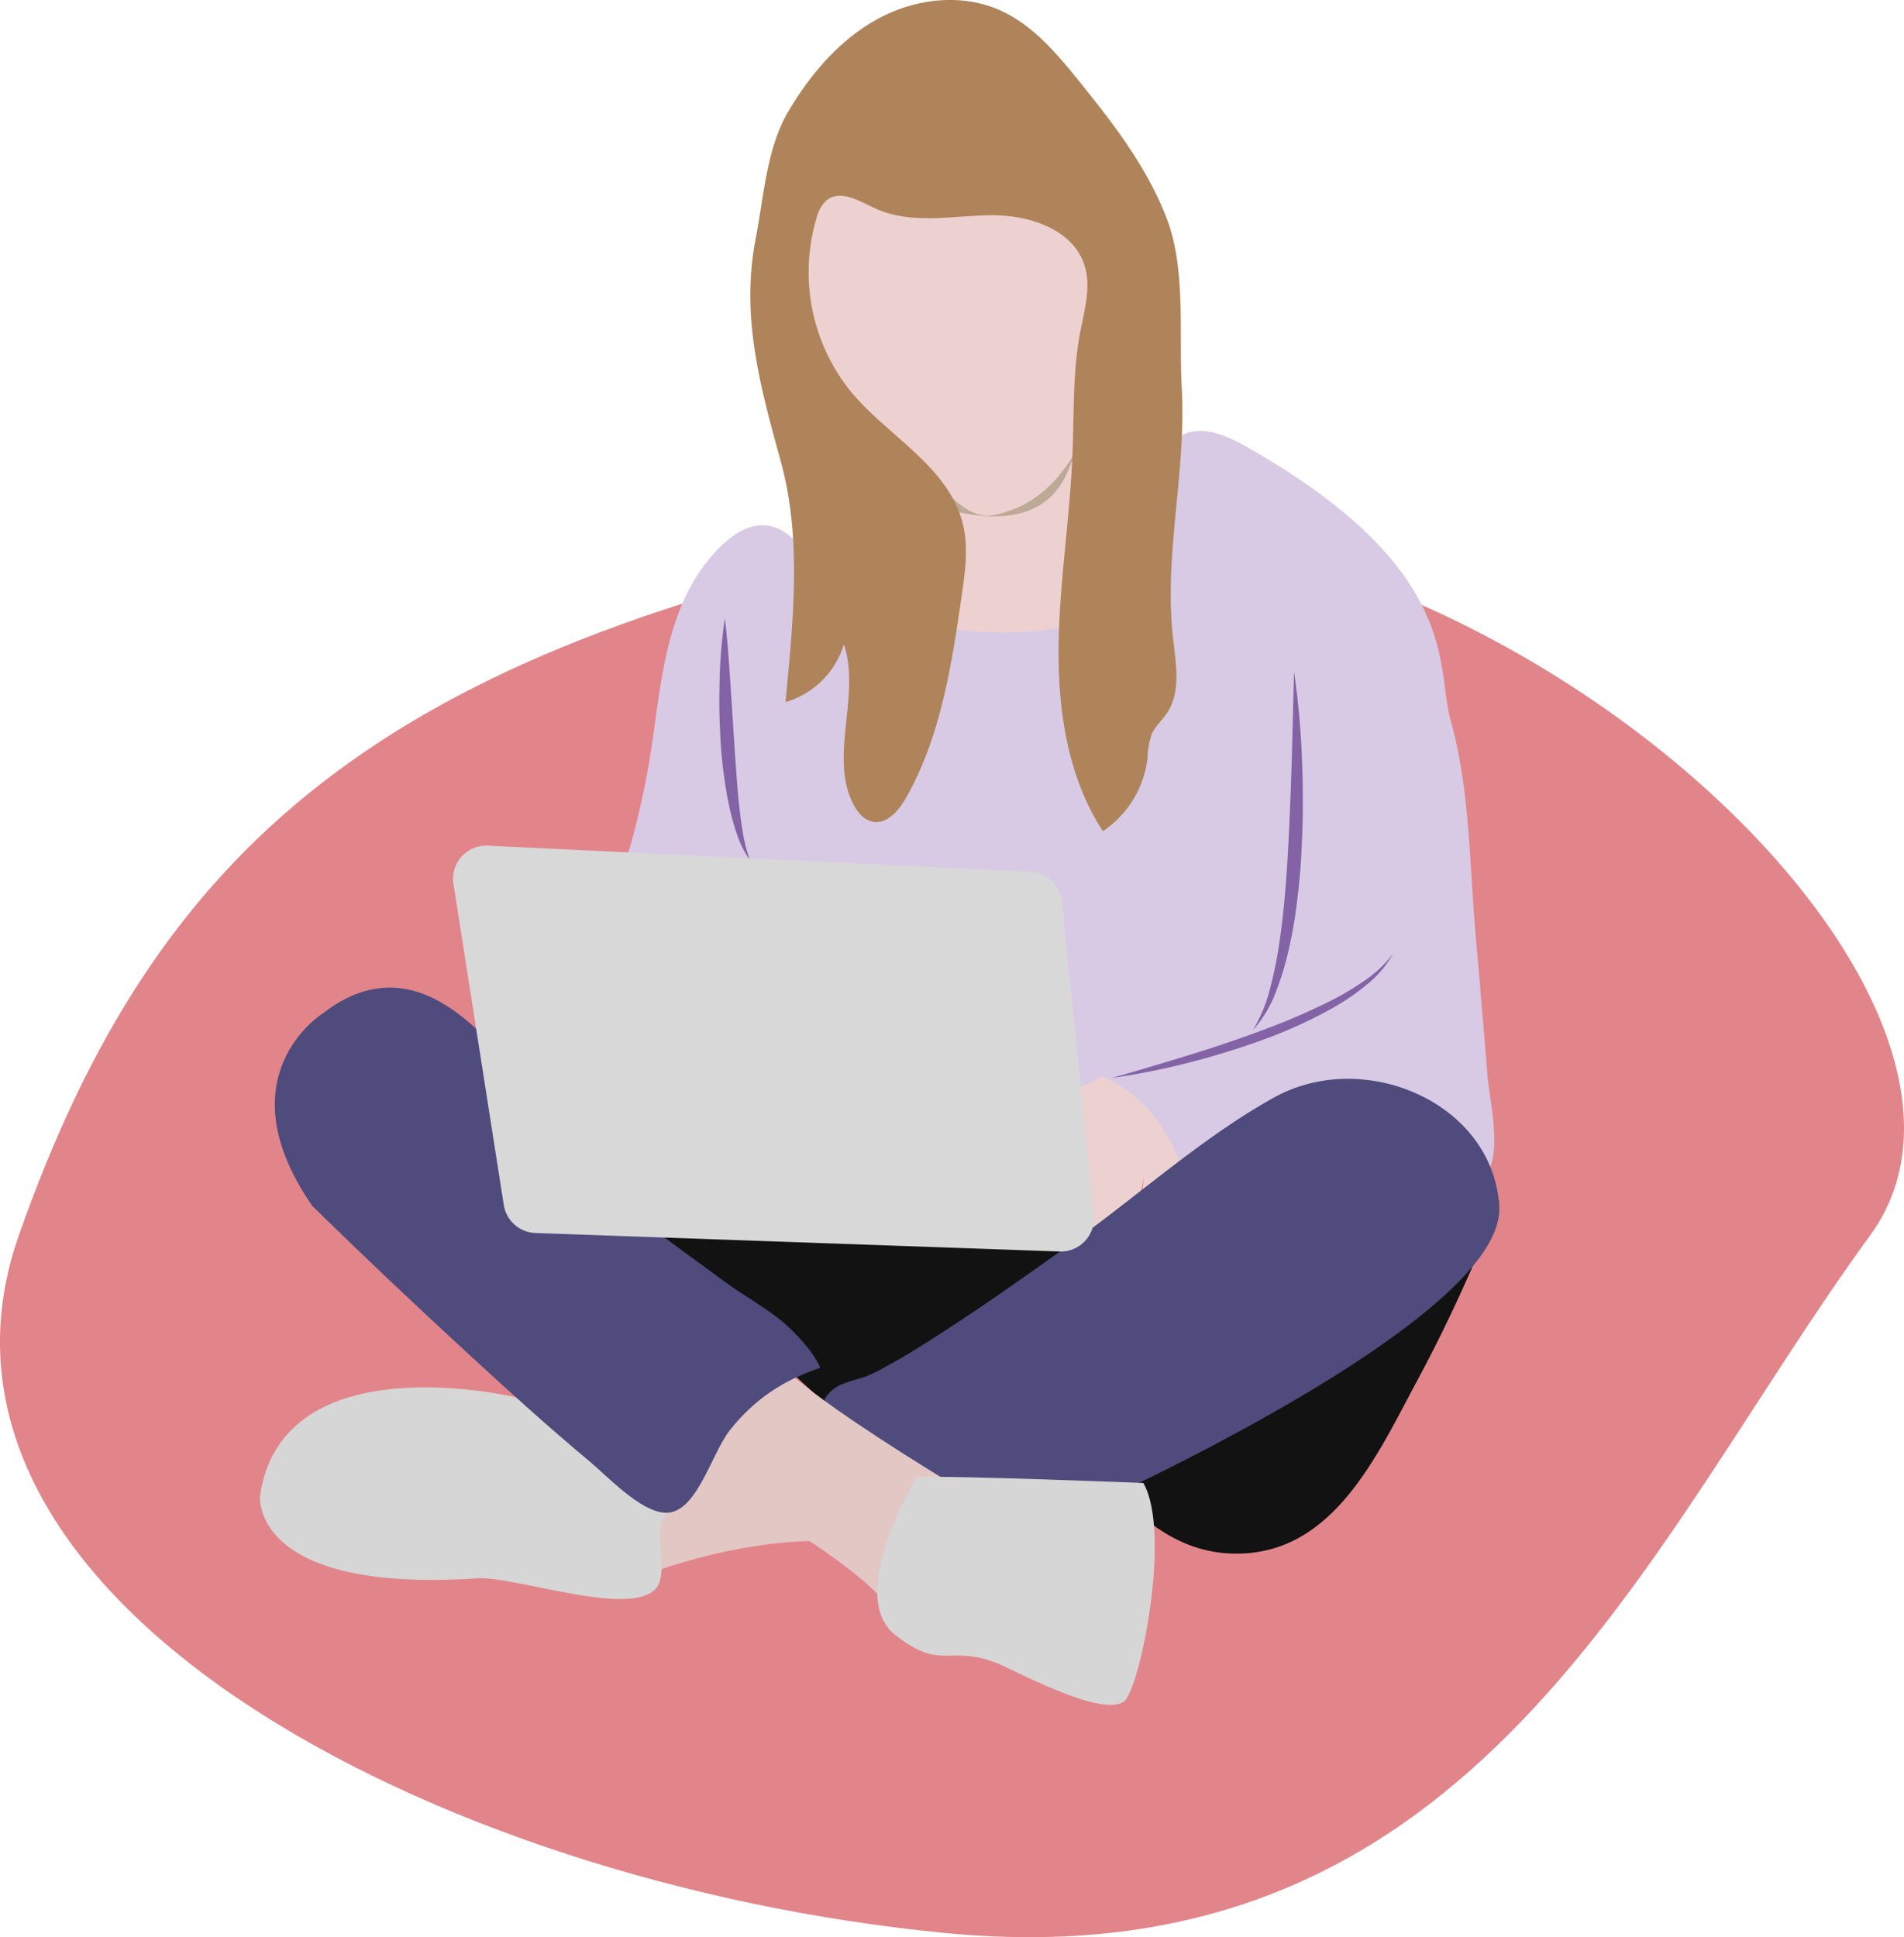 <svg xmlns="http://www.w3.org/2000/svg" viewBox="0 0 418.72 425.99"><defs><style>.cls-1{fill:#e2858a;}.cls-2{fill:#121212;}.cls-3{fill:#edd1d1;}.cls-4{fill:#bdaa96;}.cls-5{fill:#e2c7c5;}.cls-6{fill:#d8cae4;}.cls-7{fill:#8363a5;}.cls-8{fill:#af845a;}.cls-9{fill:#4f4b7d;}.cls-10{fill:#d6d6d6;}.cls-11{fill:#d8d8d8;}</style></defs><title>mebrigh</title><g id="Layer_19" data-name="Layer 19"><path class="cls-1" d="M451.94,326.58C402,395.09,365.61,491.45,248.37,480,136.46,469.15,16.68,406.53,44.79,326.58c30.14-85.68,80.14-128.72,203.58-153.46C358.6,151,492.51,270.87,451.94,326.58Z" transform="translate(-40.64 -54.97)"/></g><g id="Layer_15" data-name="Layer 15"><path class="cls-2" d="M370.37,319a338.11,338.11,0,0,1-18.26,39.92c-9.05,16.87-19,39.18-41.78,37.59-10.62-.75-18.74-7.31-25.46-15-1.93-2.22-13.5-14.33-9.38-17.48l47.44-36.26Z" transform="translate(-40.64 -54.97)"/><polygon class="cls-2" points="134.1 265.19 184.46 311.32 244.75 275.19 153.54 259.7 134.1 265.19"/></g><g id="Layer_5" data-name="Layer 5"><path class="cls-3" d="M242,158c-2.92,7,2.4,14.58,3.71,21.63,1.17,6.26,3.84,13.91.37,19.9a1.92,1.92,0,0,0-.4,1.19c.1.71.92,1,1.62,1.17a48,48,0,0,0,12.21.71c9.52-.4,19-1.63,28.43-2.83-3.06-5.61-6.14-11.29-7.87-17.44s-2-12.93.5-18.81c1.23-2.91,3.12-5.54,4-8.57,1.36-4.76-.37-12-4.93-14.7-5.42-3.21-14.94,3.54-20.42,6.21-5.32,2.6-12.56,4.26-16.08,9.45A11.56,11.56,0,0,0,242,158Z" transform="translate(-40.64 -54.97)"/></g><g id="Layer_18" data-name="Layer 18"><path class="cls-4" d="M227.32,138.3,236,162s30.08,16.13,39-2.38,0-35.53,0-35.53Z" transform="translate(-40.64 -54.97)"/></g><g id="Layer_11" data-name="Layer 11"><path class="cls-5" d="M185.73,400.15s30.77-11.31,51.65-3.73-31.77-35.7-31.77-35.7-20.36,2.48-22.62,5.37-8.25,24.17-8.25,24.17Z" transform="translate(-40.64 -54.97)"/></g><g id="Layer_3" data-name="Layer 3"><path class="cls-3" d="M223.92,91.87s-13.72,9.89-13.12,17c.83,9.9.71,19.91,2.69,29.68.87,4.3,8.28,28,15.69,19,1.13-1.38,1.87-3.09,3.27-4.19,7.82-6.2,16.58,16.95,26.65,14.88,5.37-1.1,15.39-4.36,22-22.51S295.47,110,295.47,110L266.85,83.08Z" transform="translate(-40.64 -54.97)"/></g><g id="Layer_12" data-name="Layer 12"><path class="cls-3" d="M300.83,307.82s-3.47,26.33-7.37,20.31,0-20.31,0-20.31-5.78,30.78-9.07,27.46-2.75-27.44,0-27.46S282.67,337,278,330.08,269.55,298,269.55,298l6.59-11.62,30.22,8.79Z" transform="translate(-40.64 -54.97)"/></g><g id="Layer_4" data-name="Layer 4"><path class="cls-6" d="M211.22,171c-4.46-1.63-9.24.59-14.17,6.34-9.89,11.54-11,27.55-13.12,41.93a181.11,181.11,0,0,1-4.37,20.64c-1.35,5.05-5.21,13-4.82,18.3l4.83,65.22L238,325.7l28.42-25.52L283,291.67s11.79,4,17.15,19.28c0,0,15-6.24,23.05-9.64s31.61,5.66,31.63,9.07c0,2.76,3.71,6.1,6.29,6.23a7.71,7.71,0,0,0,5.06-1.85c5.52-4.38,2-17.4,1.54-23.74q-1.2-14.92-2.52-29.84c-1.38-15.48-1.27-32.73-5.54-47.78-3.22-11.34,2.45-32.28-41.81-58.41-3.59-2.12-8.76-5.28-13.15-5.27-8,0-5.27,6.71-7.38,12.44-5.42,14.74-10.32,30-28.32,31.54a89.93,89.93,0,0,1-30.1-2.55c-7.33-2-15.56-5.28-19.6-12.14C216.8,174.69,214.07,172.06,211.22,171Z" transform="translate(-40.64 -54.97)"/></g><g id="Layer_20" data-name="Layer 20"><path class="cls-7" d="M285.16,292c5.54-1.56,11-3.21,16.5-4.89s10.9-3.48,16.25-5.48c2.68-1,5.32-2,7.95-3.15s5.19-2.32,7.72-3.61a58.53,58.53,0,0,0,7.3-4.38,26.16,26.16,0,0,0,6.16-5.86,23.41,23.41,0,0,1-5.56,6.63,49.59,49.59,0,0,1-7.14,5,101,101,0,0,1-15.74,7.26,168.34,168.34,0,0,1-16.51,5.11A155.08,155.08,0,0,1,285.16,292Z" transform="translate(-40.64 -54.97)"/></g><g id="Layer_2" data-name="Layer 2"><path class="cls-8" d="M238.7,56.88a34.87,34.87,0,0,0-6,2.8c-7.92,4.62-14.14,12-18.81,20s-5.29,18.62-7.08,27.87c-3.31,17.18,1.08,32.62,5.57,49,4.67,17.07,2.65,35.4,1,52.81a19,19,0,0,0,12.84-12.7c3.76,11.18-3.25,24.47,2,35,.92,1.83,2.37,3.6,4.34,4,3.16.6,5.76-2.47,7.37-5.33,7.57-13.37,10-29.09,12.2-44.39.75-5.11,1.49-10.36.34-15.39C249.53,157.65,236,151.06,227.69,141a41.74,41.74,0,0,1-7.47-38.12A7.89,7.89,0,0,1,222.44,99c3-2.43,7.22.2,10.72,1.81,7.74,3.56,16.67,1.63,25.14,1.49s18.51,3,20.93,11.32c1.37,4.71-.15,9.72-1.07,14.55-1.64,8.72-1.31,17.68-1.66,26.55-.56,14.15-2.89,28.21-3.06,42.38s2.06,28.88,9.74,40.64A22.47,22.47,0,0,0,293,221.63a17.63,17.63,0,0,1,.92-5.24c.78-1.76,2.29-3,3.36-4.64,3.05-4.52,2-10.59,1.38-16.05-2.2-18.5,2.91-36.65,1.87-55.39-.67-12,1-26.19-3.36-37.44-4.27-11-11.3-20.21-18.58-29.26-5.14-6.39-10.55-13-17.94-16.34C253.75,54.17,245.84,54.36,238.7,56.88Z" transform="translate(-40.64 -54.97)"/></g><g id="Layer_7" data-name="Layer 7"><path class="cls-9" d="M370.35,320.16c-1.45-22.79-29.75-34.82-49.51-23.87-15.53,8.61-29.54,21.26-43.93,31.6-9.61,6.91-19.28,13.77-29.24,20.19-3.86,2.49-7.76,5-11.81,7.15a34.62,34.62,0,0,1-4.79,2.41c-4,1.39-7.56,1.53-9.46,5.82-.91,2.05-1.22,18.23-2.36,18.24l26.65,11.54,28.57-4.39S372,346,370.35,320.16Z" transform="translate(-40.64 -54.97)"/></g><g id="Layer_10" data-name="Layer 10"><path class="cls-5" d="M188.76,376.13s39.83,21,47.52,32.5,25.16-20.53,25.16-20.53-55.66-32.27-51.55-37.72S188.76,376.13,188.76,376.13Z" transform="translate(-40.64 -54.97)"/></g><g id="Layer_8" data-name="Layer 8"><path class="cls-10" d="M154.18,362.24s-51.41-12.4-56.36,21.66c0,0-2.2,21.43,47.8,18.13,8.25-.54,33.45,8.68,39.23,2.28,2.5-2.76.51-10,.94-13.38.16-1.28,4.86-12.32,7.55-8.58-4.45-6.19-17-9.83-23.69-13C164.84,367.09,159.38,363.5,154.18,362.24Z" transform="translate(-40.64 -54.97)"/></g><g id="Layer_6" data-name="Layer 6"><path class="cls-9" d="M149,284.87c-10.29-11.12-22.83-18.4-37.46-7,0,0-22,13.73-2.2,42.3q17,16.62,34.54,32.73c8.63,7.94,17.32,15.83,26.33,23.34,4.05,3.37,11.15,11.06,16.64,11.36,7,.4,10.16-13,14.36-18.23,5.49-6.85,11.61-10.84,19.81-13.64-1.35-3.4-5.79-8.16-8.87-10.61-4-3.17-8.49-5.57-12.56-8.62-12.12-9.06-24-16.57-33.24-28.92C161.59,301.16,155.79,292.18,149,284.87Z" transform="translate(-40.64 -54.97)"/></g><g id="Layer_9" data-name="Layer 9"><path class="cls-10" d="M242.27,379.75s-15.8,25.95-4.8,34.68,12.06,1.12,24.79,7.32,22,9.7,25.49,7.41,10.63-37.13,4.33-48.1C292.08,381.06,250.63,379.41,242.27,379.75Z" transform="translate(-40.64 -54.97)"/></g><g id="Layer_17" data-name="Layer 17"><path class="cls-7" d="M325.22,202.72A178,178,0,0,1,327,222.81c.15,3.36.15,6.73.15,10.09s-.17,6.73-.33,10.1-.52,6.72-.92,10.08-.95,6.7-1.69,10a64.37,64.37,0,0,1-2.89,9.77,26.4,26.4,0,0,1-5.21,8.69,32,32,0,0,0,3.82-9.16,84.5,84.5,0,0,0,2-9.72c1-6.56,1.54-13.19,1.92-19.84s.63-13.32.85-20Z" transform="translate(-40.64 -54.97)"/><path class="cls-7" d="M200.06,190.91c.52,4.5.85,9,1.15,13.44l.87,13.38c.3,4.44.58,8.88,1,13.3.24,2.21.49,4.41.86,6.59a33.44,33.44,0,0,0,1.63,6.48,21.72,21.72,0,0,1-3-6.11,53.07,53.07,0,0,1-1.75-6.6,100.65,100.65,0,0,1-1.72-13.47c-.11-2.26-.22-4.51-.26-6.76s0-4.51.06-6.77A105.42,105.42,0,0,1,200.06,190.91Z" transform="translate(-40.64 -54.97)"/></g><g id="Layer_13" data-name="Layer 13"><path class="cls-11" d="M273.68,330.16l-115.25-4.07a7.31,7.31,0,0,1-7-6.17l-11.06-70.57a7.3,7.3,0,0,1,7.56-8.43l119.33,5.73a7.31,7.31,0,0,1,6.92,6.56l7,68.92A7.3,7.3,0,0,1,273.68,330.16Z" transform="translate(-40.64 -54.97)"/></g></svg>